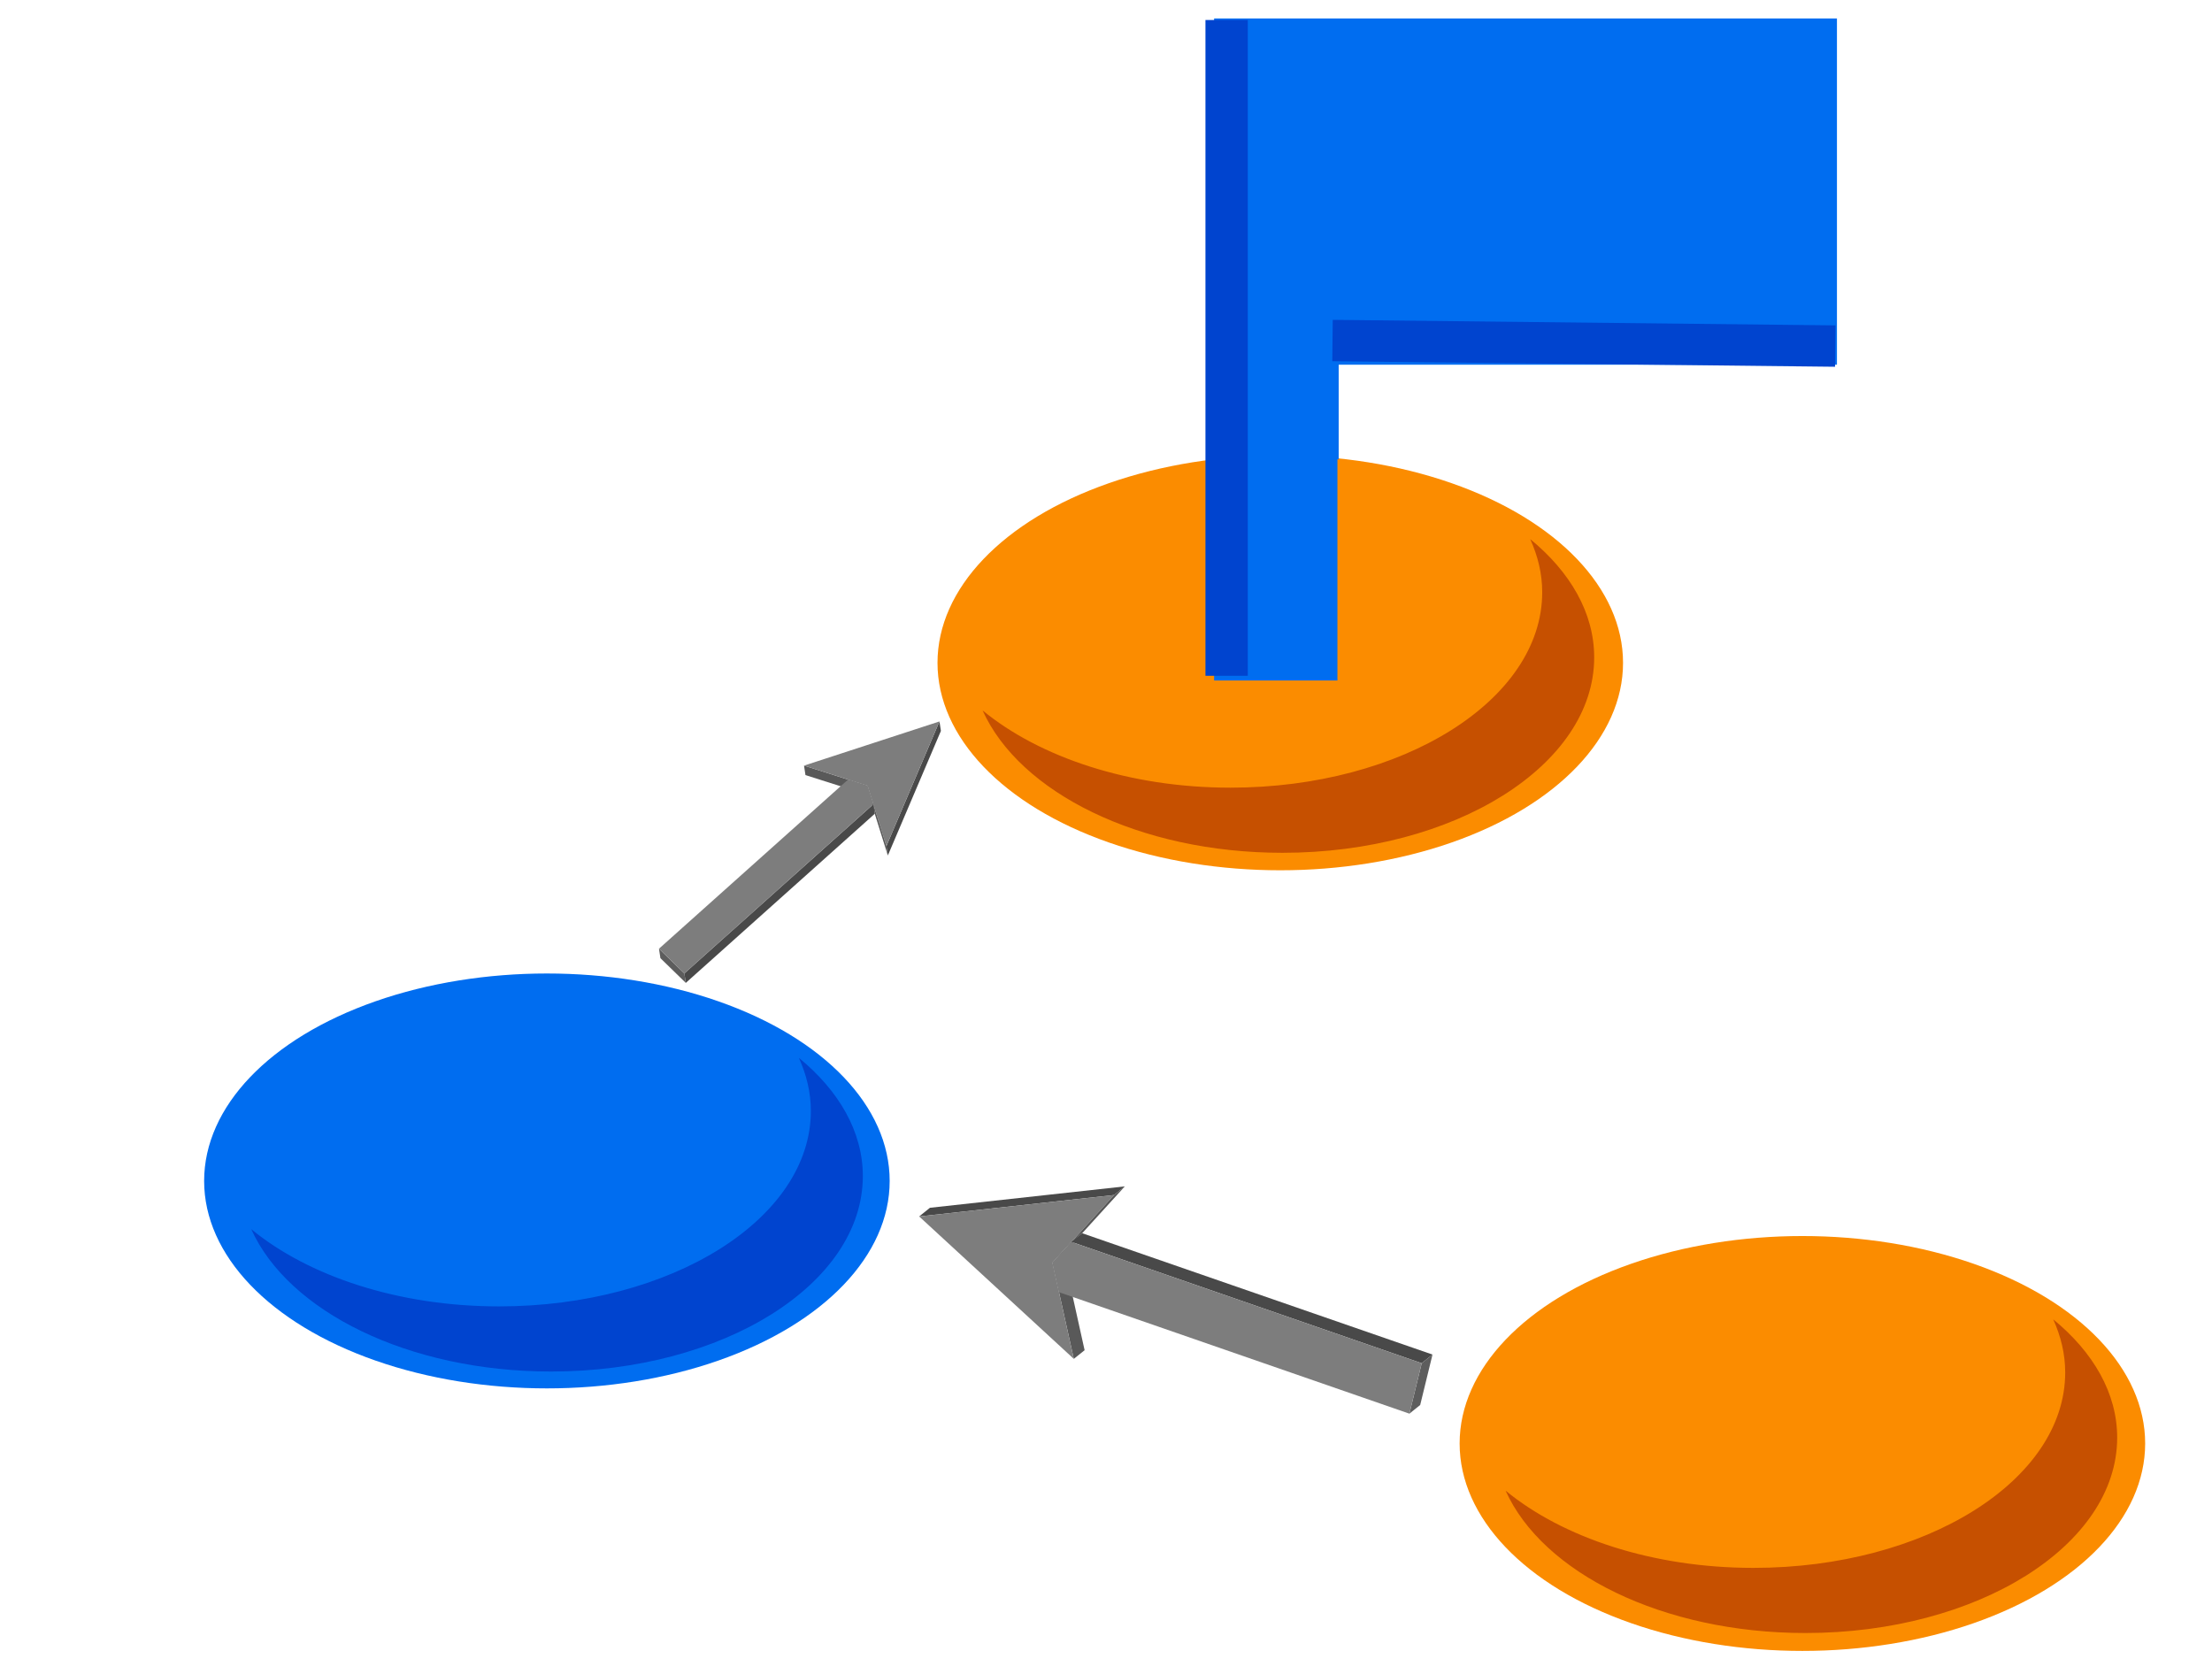 <?xml version="1.0" encoding="UTF-8" standalone="no"?>
<!-- Generator: Adobe Illustrator 16.0.0, SVG Export Plug-In . SVG Version: 6.00 Build 0)  -->

<svg
   xmlns:dc="http://purl.org/dc/elements/1.1/"
   xmlns:cc="http://creativecommons.org/ns#"
   xmlns:rdf="http://www.w3.org/1999/02/22-rdf-syntax-ns#"
   xmlns:svg="http://www.w3.org/2000/svg"
   xmlns="http://www.w3.org/2000/svg"
   xmlns:sodipodi="http://sodipodi.sourceforge.net/DTD/sodipodi-0.dtd"
   xmlns:inkscape="http://www.inkscape.org/namespaces/inkscape"
   version="1.1"
   id="Layer_1"
   x="0px"
   y="0px"
   width="74px"
   height="56px"
   viewBox="0 0 74 56"
   enable-background="new 0 0 74 56"
   xml:space="preserve"
   sodipodi:docname="audit-workflow.svg"
   inkscape:version="0.92.3 (2405546, 2018-03-11)"
   inkscape:export-filename="C:\Users\derksk\OneDrive - Nyenrode Business Universiteit\Desktop\audit-fullaudit.png"
   inkscape:export-xdpi="377"
   inkscape:export-ydpi="377"><defs
   id="defs2711" /><sodipodi:namedview
   pagecolor="#ffffff"
   bordercolor="#666666"
   borderopacity="1"
   objecttolerance="10"
   gridtolerance="10"
   guidetolerance="10"
   inkscape:pageopacity="0"
   inkscape:pageshadow="2"
   inkscape:window-width="1920"
   inkscape:window-height="1001"
   id="namedview2709"
   showgrid="false"
   inkscape:zoom="7.03"
   inkscape:cx="5.8248377"
   inkscape:cy="24.337429"
   inkscape:window-x="1791"
   inkscape:window-y="-9"
   inkscape:window-maximized="1"
   inkscape:current-layer="Layer_1" />









<ellipse
   style="fill:#006df0;fill-opacity:1;stroke:#380000;stroke-width:0;stroke-linecap:round;stroke-linejoin:bevel;stroke-miterlimit:10;stroke-dasharray:none;stroke-opacity:1;paint-order:normal"
   id="path857"
   cx="18.296"
   cy="39.508"
   rx="11.467"
   ry="6.94" /><ellipse
   style="fill:#fb8c00;fill-opacity:1;stroke:#380000;stroke-width:0;stroke-linecap:round;stroke-linejoin:bevel;stroke-miterlimit:10;stroke-dasharray:none;stroke-opacity:1;paint-order:normal"
   id="path857-1"
   cx="42.83"
   cy="22.175"
   rx="11.467"
   ry="6.94" /><ellipse
   style="fill:#fb8c00;fill-opacity:1;stroke:#380000;stroke-width:0;stroke-linecap:round;stroke-linejoin:bevel;stroke-miterlimit:10;stroke-dasharray:none;stroke-opacity:1;paint-order:normal"
   id="path857-11"
   cx="60.297"
   cy="48.291"
   rx="11.467"
   ry="6.94" /><path
   inkscape:connector-curvature="0"
   d="M 44.784,15.368 V 12.201 H 61.453 V 0.618 H 40.617 V 15.368 c 1.391,-0.104 2.775,-0.104 4.167,0 z"
   id="path4"
   style="stroke-width:0.116;fill:#006df0;fill-opacity:1" /><g
   transform="matrix(0.296,0.484,-0.414,0.332,42.951,23.291)"
   id="g42"><g
     id="g40"><g
       enable-background="new    "
       id="g38"><g
         id="g4"><polygon
           style="fill:#595959"
           points="22.92,32.49 22.92,33.363 19.278,31.954 19.278,31.081 "
           id="polygon2" /></g><g
         id="g8"><polygon
           style="fill:#595959"
           points="19.278,31.081 19.278,31.954 17.664,31.329 17.664,30.456 "
           id="polygon6" /></g><g
         id="g12"><polygon
           style="fill:#575757"
           points="17.664,30.456 17.664,31.329 17.404,29.615 17.404,28.743 "
           id="polygon10" /></g><g
         id="g16"><polygon
           style="fill:#494949"
           points="16.818,24.877 16.818,25.75 10.563,37.025 10.563,36.152 "
           id="polygon14" /></g><g
         id="g20"><polygon
           style="fill:#7d7d7d"
           points="22.92,33.363 10.563,37.025 16.818,25.75 17.404,29.615 17.664,31.329 19.278,31.954 "
           id="polygon18" /></g><g
         id="g24"><polygon
           style="fill:#575757"
           points="17.404,28.743 17.404,29.615 16.818,25.75 16.818,24.877 "
           id="polygon22" /></g><g
         id="g28"><polygon
           style="fill:#494949"
           points="36.06,13.773 36.06,14.646 17.404,29.615 17.404,28.743 "
           id="polygon26" /></g><g
         id="g32"><polygon
           style="fill:#5d5d5d"
           points="37.941,16.113 37.941,16.985 36.06,14.646 36.06,13.773 "
           id="polygon30" /></g><g
         id="g36"><polygon
           style="fill:#7d7d7d"
           points="36.06,14.646 37.941,16.985 19.278,31.954 17.664,31.329 17.404,29.615 "
           id="polygon34" /></g></g></g></g><g
   transform="matrix(-0.383,0.012,-0.055,-0.363,37.511,37.449)"
   id="g42-1"><g
     id="g40-8"><g
       enable-background="new    "
       id="g38-6"><g
         id="g4-9"><polygon
           style="fill:#595959"
           points="19.278,31.954 19.278,31.081 22.92,32.49 22.92,33.363 "
           id="polygon2-0" /></g><g
         id="g8-6"><polygon
           style="fill:#595959"
           points="17.664,31.329 17.664,30.456 19.278,31.081 19.278,31.954 "
           id="polygon6-2" /></g><g
         id="g12-0"><polygon
           style="fill:#575757"
           points="17.404,29.615 17.404,28.743 17.664,30.456 17.664,31.329 "
           id="polygon10-0" /></g><g
         id="g16-4"><polygon
           style="fill:#494949"
           points="10.563,37.025 10.563,36.152 16.818,24.877 16.818,25.75 "
           id="polygon14-7" /></g><g
         id="g20-7"><polygon
           style="fill:#7d7d7d"
           points="17.664,31.329 19.278,31.954 22.92,33.363 10.563,37.025 16.818,25.75 17.404,29.615 "
           id="polygon18-4" /></g><g
         id="g24-0"><polygon
           style="fill:#575757"
           points="16.818,25.75 16.818,24.877 17.404,28.743 17.404,29.615 "
           id="polygon22-9" /></g><g
         id="g28-8"><polygon
           style="fill:#494949"
           points="17.404,29.615 17.404,28.743 36.06,13.773 36.06,14.646 "
           id="polygon26-6" /></g><g
         id="g32-2"><polygon
           style="fill:#5d5d5d"
           points="36.06,14.646 36.06,13.773 37.941,16.113 37.941,16.985 "
           id="polygon30-9" /></g><g
         id="g36-0"><polygon
           style="fill:#7d7d7d"
           points="36.06,14.646 37.941,16.985 19.278,31.954 17.664,31.329 17.404,29.615 "
           id="polygon34-8" /></g></g></g></g><rect
   style="fill:#006df0;fill-opacity:1;stroke:#380000;stroke-width:0;stroke-linecap:round;stroke-linejoin:bevel;stroke-miterlimit:10;stroke-dasharray:none;stroke-opacity:1;paint-order:normal"
   id="rect1009"
   width="4.125"
   height="9.815"
   x="40.617"
   y="12.95" /><path
   inkscape:connector-curvature="0"
   style="fill:#c65000;stroke-width:0.983"
   d="m 68.689,44.139 c 0.255,0.567 0.4,1.157 0.4,1.776 0,3.609 -4.674,6.538 -10.429,6.538 -3.389,0 -6.387,-1.019 -8.292,-2.584 1.236,2.748 5.251,4.763 10.031,4.763 5.759,0 10.429,-2.929 10.429,-6.538 0,-1.488 -0.801,-2.857 -2.138,-3.955 z"
   id="path130" /><path
   inkscape:connector-curvature="0"
   style="fill:#c65000;stroke-width:0.983"
   d="m 51.193,18.037 c 0.255,0.567 0.4,1.157 0.4,1.776 0,3.609 -4.674,6.538 -10.429,6.538 -3.389,0 -6.387,-1.019 -8.292,-2.584 1.236,2.748 5.251,4.763 10.031,4.763 5.759,0 10.429,-2.929 10.429,-6.538 0,-1.488 -0.801,-2.857 -2.138,-3.955 z"
   id="path130-4" /><path
   inkscape:connector-curvature="0"
   style="fill:#0044cf;fill-opacity:1;stroke-width:0.983"
   d="m 26.726,35.391 c 0.255,0.567 0.4,1.157 0.4,1.776 0,3.609 -4.674,6.538 -10.429,6.538 -3.389,0 -6.387,-1.019 -8.292,-2.584 1.236,2.748 5.251,4.763 10.031,4.763 5.759,0 10.429,-2.929 10.429,-6.538 0,-1.488 -0.801,-2.857 -2.138,-3.955 z"
   id="path130-4-7" /><line
   style="fill:#0044cf;stroke:#0044cf;stroke-width:1.416;stroke-linecap:square;stroke-linejoin:round;stroke-miterlimit:10;fill-opacity:1;stroke-opacity:1"
   stroke-miterlimit="10"
   x1="41.035"
   y1="1.377"
   x2="41.035"
   y2="21.9"
   id="line150" /><line
   style="fill:none;stroke:#0044cf;stroke-width:1.384;stroke-linecap:square;stroke-linejoin:round;stroke-miterlimit:10;stroke-opacity:1"
   stroke-miterlimit="10"
   x1="60.704"
   y1="11.57"
   x2="45.27"
   y2="11.4"
   id="line150-4" /></svg>